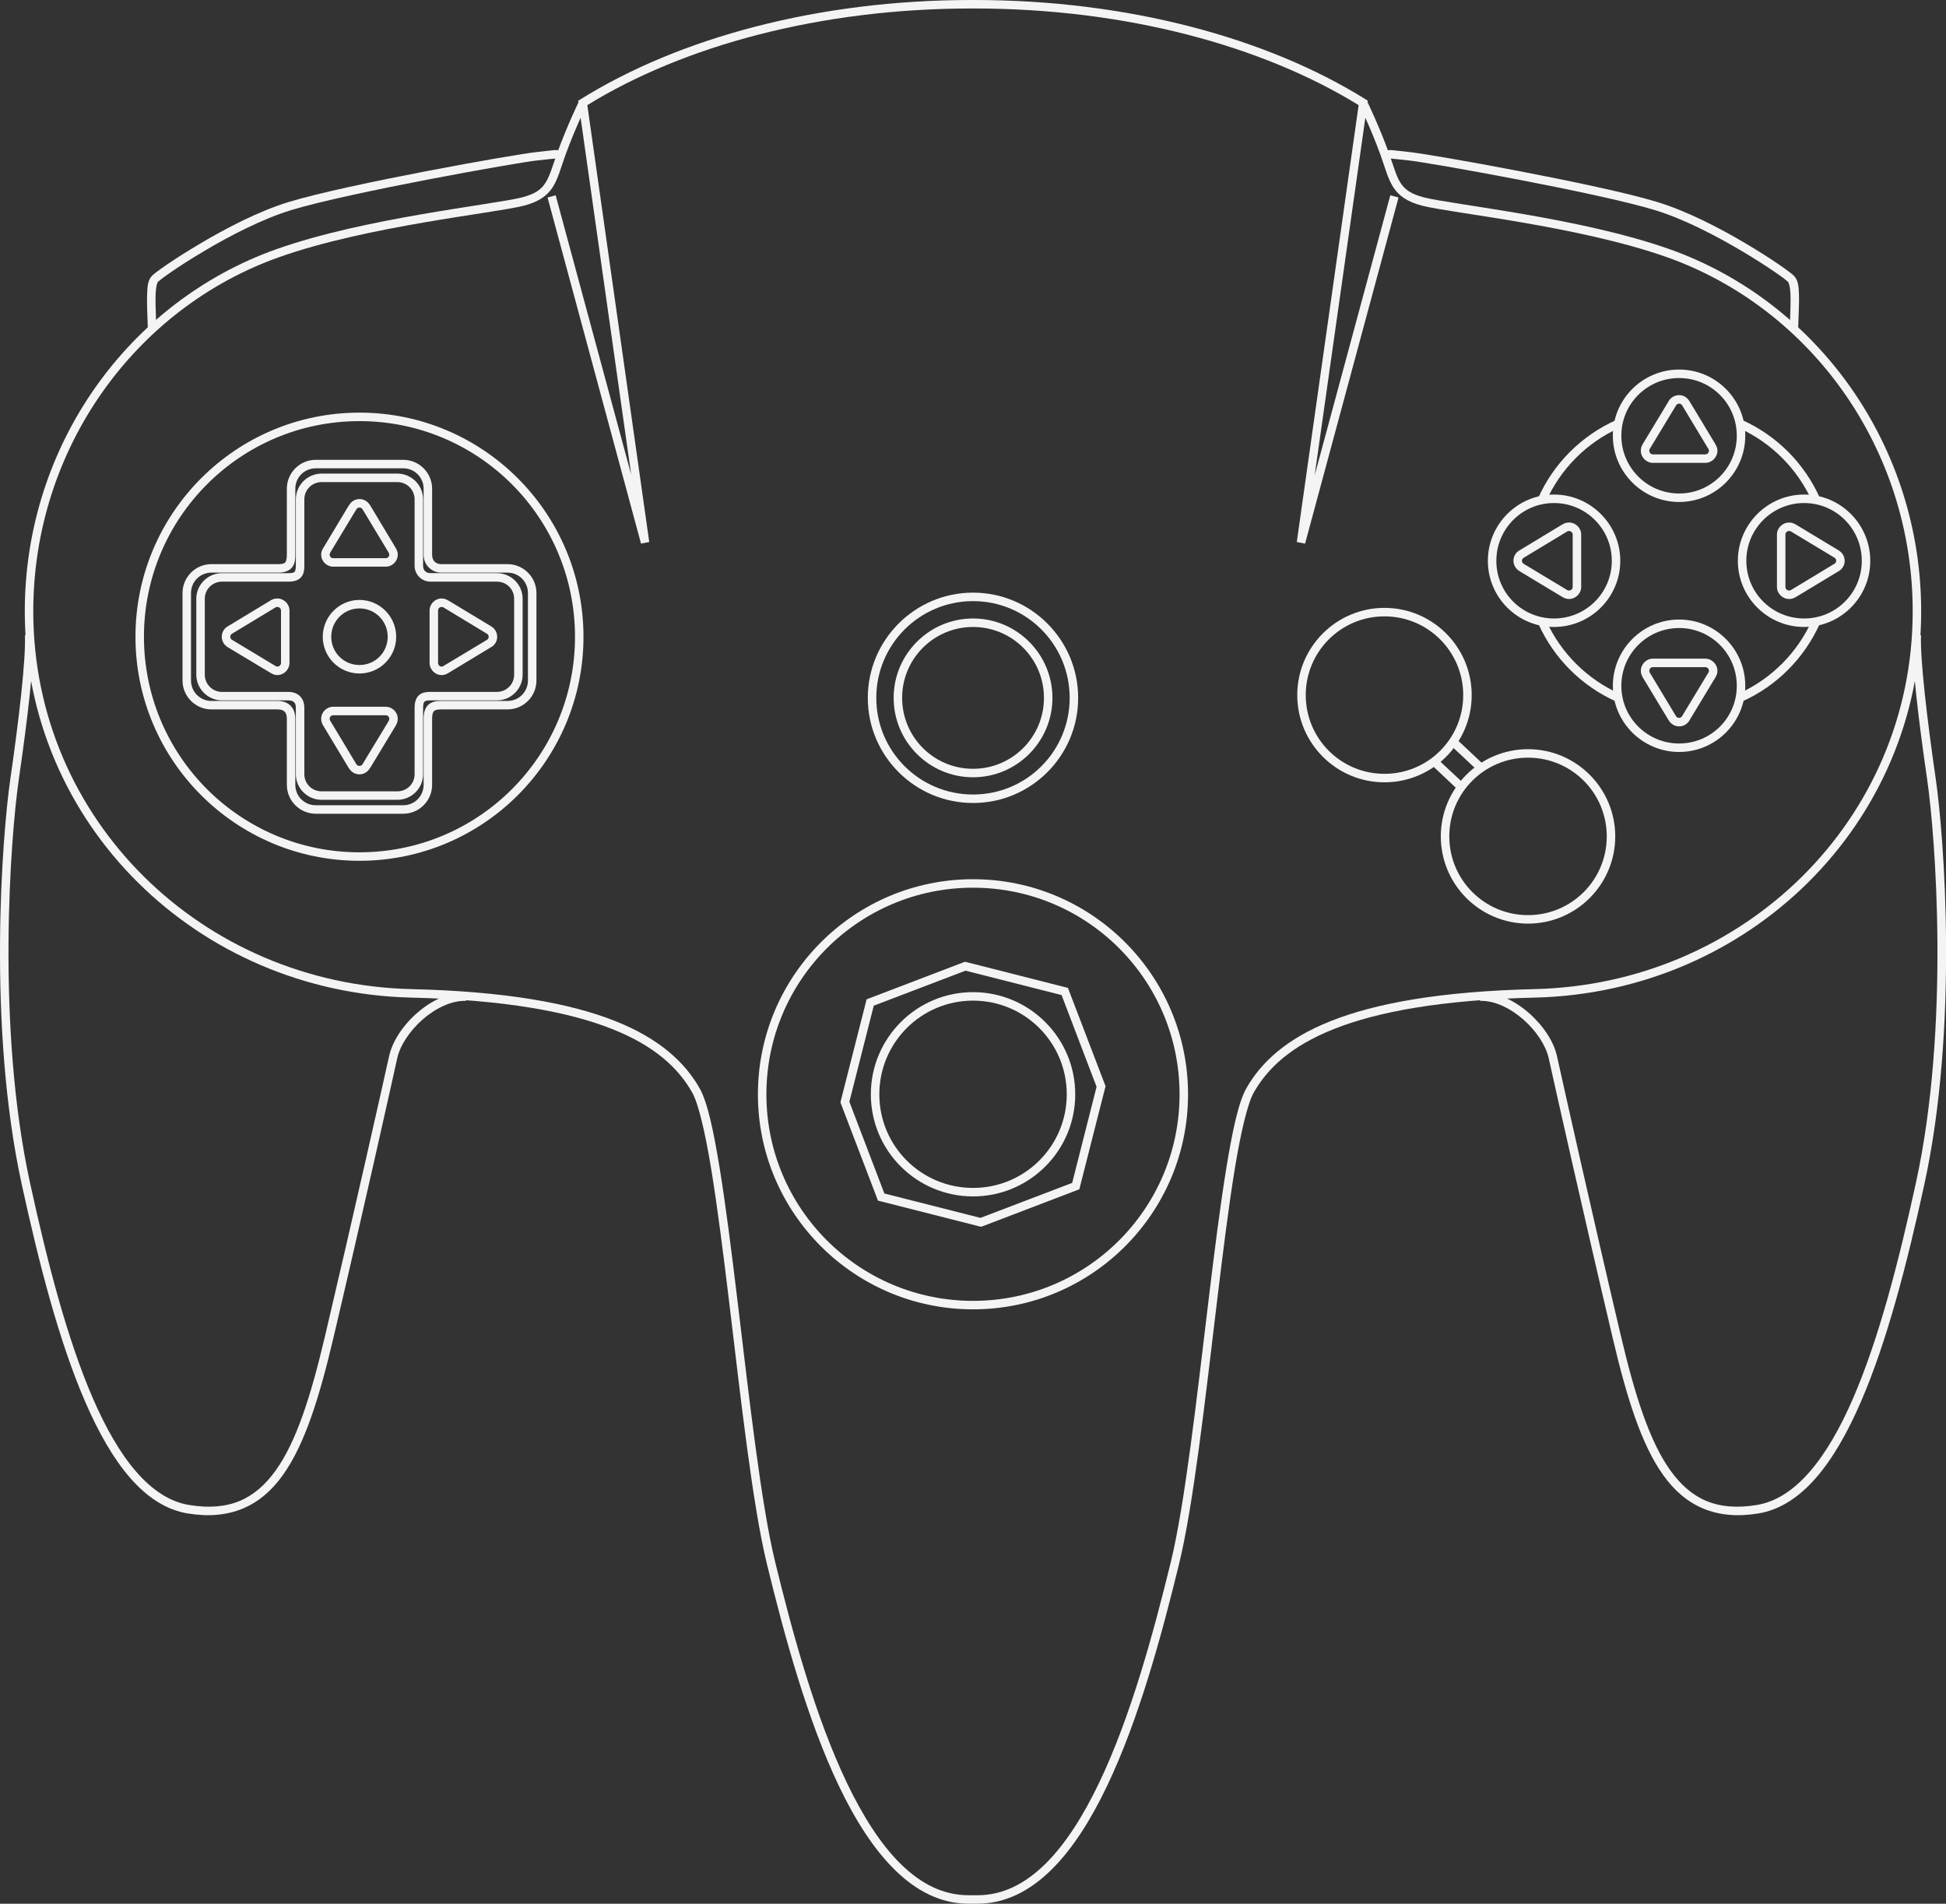 <?xml version="1.0" encoding="UTF-8" standalone="no"?>
<!-- Created with Inkscape (http://www.inkscape.org/) -->

<svg
   xmlns:dc="http://purl.org/dc/elements/1.1/"
   xmlns:cc="http://creativecommons.org/ns#"
   xmlns:rdf="http://www.w3.org/1999/02/22-rdf-syntax-ns#"
   xmlns:svg="http://www.w3.org/2000/svg"
   xmlns="http://www.w3.org/2000/svg"
   version="1.2"
   width="458.792"
   height="448.818"
   viewBox="0 0 458.792 448.818"
   id="Layer_3"
   xml:space="preserve"><rect x="0" y="0" width="458.792" height="448.818" fill="#333333" stroke="none"/><defs
   id="defs79" />
<path
   d="m 7.875,149.688 -2,0.062 c 0.253,5.546 -1.426,20.058 -3.406,33.656 -2.003,13.762 -5.456,58.577 2.656,95.812 4.037,18.532 8.77,36.985 14.969,51.281 6.198,14.296 13.897,24.632 24.188,26.312 9.995,1.632 17.175,-1.737 22.375,-9 5.2,-7.263 8.624,-18.294 11.938,-32.344 6.611,-28.034 13.606,-59.38 15.062,-66 0.659,-2.996 2.977,-6.498 6.031,-9.156 3.054,-2.658 6.824,-4.463 10.156,-4.344 L 109.906,234 c -4.072,-0.145 -8.207,1.887 -11.531,4.781 -3.324,2.894 -5.861,6.667 -6.656,10.281 -1.452,6.598 -8.487,37.92 -15.094,65.938 -3.296,13.974 -6.714,24.809 -11.594,31.625 -4.88,6.816 -11,9.729 -20.438,8.188 -9.141,-1.493 -16.592,-11.065 -22.688,-25.125 C 15.81,315.628 11.089,297.265 7.062,278.781 -0.953,241.989 2.477,197.188 4.438,183.719 6.423,170.085 8.152,155.776 7.875,149.688 z"
   id="path3"
   style="font-size:medium;font-style:normal;font-variant:normal;font-weight:normal;font-stretch:normal;text-indent:0;text-align:start;text-decoration:none;line-height:normal;letter-spacing:normal;word-spacing:normal;text-transform:none;direction:ltr;block-progression:tb;writing-mode:lr-tb;text-anchor:start;baseline-shift:baseline;color:#000000;fill:#f4f4f4;fill-opacity:1;stroke:none;stroke-width:2;marker:none;visibility:visible;display:inline;overflow:visible;enable-background:accumulate;font-family:Sans;-inkscape-font-specification:Sans" />
<path
   d="m 131,35.375 c -0.771,0.02 -1.871,0.206 -4.438,0.469 -2.768,0.284 -13.761,2.151 -25.969,4.5 -12.208,2.349 -25.487,5.134 -32.531,7.281 -7.079,2.157 -14.8,6.201 -20.938,9.844 -3.069,1.821 -5.748,3.526 -7.719,4.875 -0.985,0.675 -1.799,1.263 -2.406,1.719 -0.607,0.456 -0.95,0.725 -1.25,1.062 -0.848,0.954 -0.994,2.253 -1.062,4.156 -0.069,1.904 0.024,4.469 0.156,7.906 l 2,-0.094 C 36.711,73.657 36.624,71.14 36.688,69.375 c 0.064,-1.765 0.353,-2.701 0.562,-2.938 -0.035,0.04 0.394,-0.35 0.969,-0.781 0.575,-0.431 1.346,-0.995 2.312,-1.656 1.933,-1.323 4.565,-3.015 7.594,-4.812 6.058,-3.595 13.73,-7.584 20.531,-9.656 6.836,-2.083 20.131,-4.875 32.312,-7.219 12.182,-2.344 23.393,-4.255 25.781,-4.5 2.59,-0.265 3.796,-0.425 4.281,-0.438 0.242,-0.006 0.254,0.002 0.25,0 -0.004,-0.002 0.088,0.068 0.344,0.25 L 132.781,36 c -0.208,-0.148 -0.361,-0.291 -0.688,-0.438 C 131.767,35.416 131.385,35.365 131,35.375 z"
   id="path5"
   style="font-size:medium;font-style:normal;font-variant:normal;font-weight:normal;font-stretch:normal;text-indent:0;text-align:start;text-decoration:none;line-height:normal;letter-spacing:normal;word-spacing:normal;text-transform:none;direction:ltr;block-progression:tb;writing-mode:lr-tb;text-anchor:start;baseline-shift:baseline;color:#000000;fill:#f4f4f4;fill-opacity:1;stroke:none;stroke-width:2;marker:none;visibility:visible;display:inline;overflow:visible;enable-background:accumulate;font-family:Sans;-inkscape-font-specification:Sans" />
<path
   d="m 229.094,0 c -36.323,0 -69.062,8.968 -92.219,23.406 l -0.562,0.344 0.094,0.625 12.406,87.531 -17.812,-65.875 -1.906,0.531 22,81.469 0,0.031 0.031,0.094 1.938,-0.375 0,-0.125 -0.031,-0.125 -14.562,-102.75 C 161.195,10.78 193.37,2 229.094,2 l 0.594,0 c 35.712,0 67.9,8.788 90.625,22.781 l -14.562,102.875 -0.031,0.125 1.969,0.375 22.031,-81.594 -1.938,-0.531 -17.844,66.062 12.438,-87.719 0.094,-0.625 -0.531,-0.344 C 298.78,8.968 266.01,0 229.688,0 l -0.594,0 z"
   id="path7"
   style="font-size:medium;font-style:normal;font-variant:normal;font-weight:normal;font-stretch:normal;text-indent:0;text-align:start;text-decoration:none;line-height:normal;letter-spacing:normal;word-spacing:normal;text-transform:none;direction:ltr;block-progression:tb;writing-mode:lr-tb;text-anchor:start;baseline-shift:baseline;color:#000000;fill:#f4f4f4;fill-opacity:1;stroke:none;stroke-width:2;marker:none;visibility:visible;display:inline;overflow:visible;enable-background:accumulate;font-family:Sans;-inkscape-font-specification:Sans" />
<path
   d="m 136.344,24.219 c 0,0 -2.668,5.476 -4.938,11.75 -1.141,3.154 -1.753,5.479 -2.781,7.094 -1.028,1.615 -2.432,2.679 -5.656,3.5 -3.163,0.806 -12.493,2.034 -23.5,3.938 -11.007,1.903 -23.788,4.517 -34.312,8.25 -34.848,12.36 -59.312,46.265 -59.312,85.375 0,50.284 40.791,89.865 91.031,91.062 22.136,0.527 37.192,3.34 47.438,7.406 10.246,4.066 15.681,9.348 18.875,14.969 1.456,2.563 3.058,9.308 4.5,18.125 1.442,8.817 2.837,19.798 4.219,31.281 2.763,22.966 5.518,47.9 8.906,61.781 4.103,16.808 9.484,36.677 17.031,52.438 3.773,7.88 8.105,14.719 13.125,19.656 5.02,4.937 10.792,7.969 17.344,7.969 l 2.156,0 c 6.551,0 12.355,-3.031 17.375,-7.969 5.02,-4.937 9.32,-11.776 13.094,-19.656 7.547,-15.76 12.928,-35.629 17.031,-52.438 3.388,-13.881 6.174,-38.815 8.938,-61.781 1.382,-11.483 2.746,-22.464 4.188,-31.281 1.442,-8.817 3.044,-15.562 4.5,-18.125 3.194,-5.621 8.66,-10.903 18.906,-14.969 10.246,-4.066 25.27,-6.879 47.406,-7.406 50.24,-1.197 91.031,-40.779 91.031,-91.062 0,-39.11 -24.465,-73.015 -59.312,-85.375 -10.525,-3.733 -23.306,-6.347 -34.312,-8.25 -11.007,-1.903 -20.339,-3.131 -23.5,-3.938 -3.224,-0.822 -4.628,-1.885 -5.656,-3.5 -1.028,-1.615 -1.609,-3.94 -2.75,-7.094 -2.27,-6.274 -4.938,-11.75 -4.938,-11.75 l -1.812,0.875 c 0,0 2.618,5.379 4.844,11.531 1.106,3.059 1.683,5.48 2.969,7.5 1.286,2.02 3.325,3.479 6.844,4.375 3.58,0.913 12.696,2.074 23.656,3.969 10.96,1.895 23.679,4.496 34,8.156 34.039,12.074 57.969,45.224 57.969,83.5 0,49.202 -39.876,87.89 -89.094,89.062 -22.283,0.531 -37.519,3.335 -48.094,7.531 -10.575,4.196 -16.491,9.833 -19.906,15.844 -1.849,3.254 -3.267,9.904 -4.719,18.781 -1.452,8.877 -2.836,19.885 -4.219,31.375 -2.765,22.979 -5.559,47.945 -8.875,61.531 -4.093,16.769 -9.482,36.559 -16.906,52.062 -3.712,7.752 -7.921,14.437 -12.688,19.125 -4.766,4.688 -10.028,7.375 -15.969,7.375 l -2.156,0 c -5.941,0 -11.202,-2.687 -15.969,-7.375 -4.766,-4.688 -8.976,-11.373 -12.688,-19.125 -7.424,-15.503 -12.813,-35.294 -16.906,-52.062 -3.316,-13.586 -6.11,-38.552 -8.875,-61.531 -1.383,-11.49 -2.767,-22.498 -4.219,-31.375 -1.452,-8.877 -2.87,-15.527 -4.719,-18.781 -3.416,-6.011 -9.331,-11.647 -19.906,-15.844 -10.575,-4.196 -25.811,-7.001 -48.094,-7.531 C 47.72,232.015 7.844,193.327 7.844,144.125 c 0,-38.276 23.929,-71.426 57.969,-83.5 10.32,-3.661 23.04,-6.261 34,-8.156 10.96,-1.895 20.076,-3.057 23.656,-3.969 3.518,-0.897 5.558,-2.355 6.844,-4.375 1.285,-2.02 1.862,-4.441 2.969,-7.5 2.225,-6.152 4.844,-11.531 4.844,-11.531 l -1.781,-0.875 z"
   id="path9"
   style="font-size:medium;font-style:normal;font-variant:normal;font-weight:normal;font-stretch:normal;text-indent:0;text-align:start;text-decoration:none;line-height:normal;letter-spacing:normal;word-spacing:normal;text-transform:none;direction:ltr;block-progression:tb;writing-mode:lr-tb;text-anchor:start;baseline-shift:baseline;color:#000000;fill:#f4f4f4;fill-opacity:1;stroke:none;stroke-width:2;marker:none;visibility:visible;display:inline;overflow:visible;enable-background:accumulate;font-family:Sans;-inkscape-font-specification:Sans" />
<path
   d="m 450.906,149.688 c -0.276,6.088 1.452,20.397 3.438,34.031 1.961,13.47 5.39,58.27 -2.625,95.062 -4.026,18.484 -8.748,36.847 -14.844,50.906 -6.096,14.06 -13.546,23.632 -22.688,25.125 -9.438,1.541 -15.526,-1.372 -20.406,-8.188 -4.88,-6.816 -8.328,-17.651 -11.625,-31.625 -6.607,-28.018 -13.61,-59.339 -15.062,-65.938 -0.794,-3.615 -3.363,-7.387 -6.688,-10.281 -3.324,-2.894 -7.46,-4.926 -11.531,-4.781 l 0.094,1.969 c 3.332,-0.119 7.071,1.685 10.125,4.344 3.054,2.658 5.373,6.16 6.031,9.156 1.457,6.619 8.483,37.966 15.094,66 3.314,14.05 6.737,25.081 11.938,32.344 5.2,7.263 12.38,10.632 22.375,9 10.291,-1.68 17.989,-12.016 24.188,-26.312 6.199,-14.296 10.932,-32.749 14.969,-51.281 8.111,-37.236 4.66,-82.05 2.656,-95.812 -1.98,-13.598 -3.689,-28.11 -3.438,-33.656 l -2,-0.062 z"
   id="path11"
   style="font-size:medium;font-style:normal;font-variant:normal;font-weight:normal;font-stretch:normal;text-indent:0;text-align:start;text-decoration:none;line-height:normal;letter-spacing:normal;word-spacing:normal;text-transform:none;direction:ltr;block-progression:tb;writing-mode:lr-tb;text-anchor:start;baseline-shift:baseline;color:#000000;fill:#f4f4f4;fill-opacity:1;stroke:none;stroke-width:2;marker:none;visibility:visible;display:inline;overflow:visible;enable-background:accumulate;font-family:Sans;-inkscape-font-specification:Sans" />
<path
   d="m 327.812,35.375 c -0.385,-0.01 -0.767,0.041 -1.094,0.188 C 326.392,35.709 326.207,35.852 326,36 l 1.156,1.625 c 0.255,-0.182 0.38,-0.252 0.375,-0.25 -0.005,0.002 -0.024,-0.006 0.219,0 0.485,0.013 1.691,0.172 4.281,0.438 2.388,0.245 13.599,2.156 25.781,4.5 12.182,2.344 25.507,5.136 32.344,7.219 6.801,2.073 14.442,6.061 20.5,9.656 3.029,1.798 5.661,3.489 7.594,4.812 0.966,0.662 1.769,1.225 2.344,1.656 0.574,0.431 0.974,0.822 0.938,0.781 0.21,0.236 0.53,1.173 0.594,2.938 0.064,1.765 -0.024,4.281 -0.156,7.719 l 1.969,0.094 c 0.132,-3.437 0.256,-6.003 0.188,-7.906 -0.069,-1.904 -0.245,-3.202 -1.094,-4.156 -0.3,-0.338 -0.643,-0.606 -1.25,-1.062 -0.607,-0.456 -1.421,-1.044 -2.406,-1.719 -1.971,-1.349 -4.619,-3.054 -7.688,-4.875 -6.137,-3.642 -13.89,-7.686 -20.969,-9.844 -7.045,-2.147 -20.323,-4.932 -32.531,-7.281 -12.208,-2.349 -23.17,-4.216 -25.938,-4.5 -2.566,-0.263 -3.667,-0.448 -4.438,-0.469 z"
   id="path13"
   style="font-size:medium;font-style:normal;font-variant:normal;font-weight:normal;font-stretch:normal;text-indent:0;text-align:start;text-decoration:none;line-height:normal;letter-spacing:normal;word-spacing:normal;text-transform:none;direction:ltr;block-progression:tb;writing-mode:lr-tb;text-anchor:start;baseline-shift:baseline;color:#000000;fill:#f4f4f4;fill-opacity:1;stroke:none;stroke-width:2;marker:none;visibility:visible;display:inline;overflow:visible;enable-background:accumulate;font-family:Sans;-inkscape-font-specification:Sans" />
<path
   d="m 84.75,97.281 c -29.16,0 -52.812,23.684 -52.812,52.844 0,29.16 23.653,52.812 52.812,52.812 29.16,0 52.812,-23.653 52.812,-52.812 0,-29.16 -23.653,-52.844 -52.812,-52.844 z m 0,2 c 28.079,0 50.812,22.765 50.812,50.844 0,28.079 -22.734,50.812 -50.812,50.812 -28.079,0 -50.812,-22.734 -50.812,-50.812 0,-28.079 22.734,-50.844 50.812,-50.844 z"
   id="circle15"
   style="font-size:medium;font-style:normal;font-variant:normal;font-weight:normal;font-stretch:normal;text-indent:0;text-align:start;text-decoration:none;line-height:normal;letter-spacing:normal;word-spacing:normal;text-transform:none;direction:ltr;block-progression:tb;writing-mode:lr-tb;text-anchor:start;baseline-shift:baseline;color:#000000;fill:#f4f4f4;fill-opacity:1;stroke:none;stroke-width:2;marker:none;visibility:visible;display:inline;overflow:visible;enable-background:accumulate;font-family:Sans;-inkscape-font-specification:Sans" />
<path
   d="m 229.406,139.719 c -13.682,0 -24.812,11.13 -24.812,24.812 0,13.682 11.13,24.781 24.812,24.781 13.682,0 24.781,-11.099 24.781,-24.781 0,-13.682 -11.099,-24.812 -24.781,-24.812 z m 0,2 c 12.601,0 22.781,10.211 22.781,22.812 0,12.601 -10.18,22.781 -22.781,22.781 -12.601,0 -22.812,-10.18 -22.812,-22.781 0,-12.601 10.211,-22.812 22.812,-22.812 z"
   id="circle17"
   style="font-size:medium;font-style:normal;font-variant:normal;font-weight:normal;font-stretch:normal;text-indent:0;text-align:start;text-decoration:none;line-height:normal;letter-spacing:normal;word-spacing:normal;text-transform:none;direction:ltr;block-progression:tb;writing-mode:lr-tb;text-anchor:start;baseline-shift:baseline;color:#000000;fill:#f4f4f4;fill-opacity:1;stroke:none;stroke-width:2;marker:none;visibility:visible;display:inline;overflow:visible;enable-background:accumulate;font-family:Sans;-inkscape-font-specification:Sans" />
<path
   d="m 229.406,207.281 c -27.992,0 -50.719,22.727 -50.719,50.719 0,27.992 22.727,50.688 50.719,50.688 27.992,0 50.688,-22.696 50.688,-50.688 0,-27.992 -22.696,-50.719 -50.688,-50.719 z m 0,2 c 26.911,0 48.688,21.808 48.688,48.719 0,26.911 -21.777,48.688 -48.688,48.688 -26.911,0 -48.719,-21.777 -48.719,-48.688 0,-26.911 21.808,-48.719 48.719,-48.719 z"
   id="circle19"
   style="font-size:medium;font-style:normal;font-variant:normal;font-weight:normal;font-stretch:normal;text-indent:0;text-align:start;text-decoration:none;line-height:normal;letter-spacing:normal;word-spacing:normal;text-transform:none;direction:ltr;block-progression:tb;writing-mode:lr-tb;text-anchor:start;baseline-shift:baseline;color:#000000;fill:#f4f4f4;fill-opacity:1;stroke:none;stroke-width:2;marker:none;visibility:visible;display:inline;overflow:visible;enable-background:accumulate;font-family:Sans;-inkscape-font-specification:Sans" />
<path
   d="m 229.406,145.812 c -10.324,0 -18.719,8.395 -18.719,18.719 0,10.324 8.395,18.719 18.719,18.719 10.324,0 18.719,-8.395 18.719,-18.719 0,-10.324 -8.395,-18.719 -18.719,-18.719 z m 0,2 c 9.243,0 16.719,7.476 16.719,16.719 0,9.243 -7.476,16.719 -16.719,16.719 -9.243,0 -16.719,-7.476 -16.719,-16.719 0,-9.243 7.476,-16.719 16.719,-16.719 z"
   id="circle21"
   style="font-size:medium;font-style:normal;font-variant:normal;font-weight:normal;font-stretch:normal;text-indent:0;text-align:start;text-decoration:none;line-height:normal;letter-spacing:normal;word-spacing:normal;text-transform:none;direction:ltr;block-progression:tb;writing-mode:lr-tb;text-anchor:start;baseline-shift:baseline;color:#000000;fill:#f4f4f4;fill-opacity:1;stroke:none;stroke-width:2;marker:none;visibility:visible;display:inline;overflow:visible;enable-background:accumulate;font-family:Sans;-inkscape-font-specification:Sans" />
<path
   d="m 326.406,143.312 c -11.346,0 -20.562,9.217 -20.562,20.562 0,11.346 9.217,20.562 20.562,20.562 11.346,0 20.562,-9.217 20.562,-20.562 0,-11.346 -9.217,-20.562 -20.562,-20.562 z m 0,2 c 10.265,0 18.562,8.297 18.562,18.562 0,10.265 -8.297,18.562 -18.562,18.562 -10.265,0 -18.562,-8.297 -18.562,-18.562 0,-10.265 8.297,-18.562 18.562,-18.562 z"
   id="circle23"
   style="font-size:medium;font-style:normal;font-variant:normal;font-weight:normal;font-stretch:normal;text-indent:0;text-align:start;text-decoration:none;line-height:normal;letter-spacing:normal;word-spacing:normal;text-transform:none;direction:ltr;block-progression:tb;writing-mode:lr-tb;text-anchor:start;baseline-shift:baseline;color:#000000;fill:#f4f4f4;fill-opacity:1;stroke:none;stroke-width:2;marker:none;visibility:visible;display:inline;overflow:visible;enable-background:accumulate;font-family:Sans;-inkscape-font-specification:Sans" />
<path
   d="m 360.25,176.625 c -11.346,0 -20.562,9.217 -20.562,20.562 0,11.346 9.217,20.562 20.562,20.562 11.346,0 20.562,-9.217 20.562,-20.562 0,-11.346 -9.217,-20.562 -20.562,-20.562 z m 0,2 c 10.265,0 18.562,8.297 18.562,18.562 0,10.265 -8.297,18.562 -18.562,18.562 -10.265,0 -18.562,-8.297 -18.562,-18.562 0,-10.265 8.297,-18.562 18.562,-18.562 z"
   id="circle25"
   style="font-size:medium;font-style:normal;font-variant:normal;font-weight:normal;font-stretch:normal;text-indent:0;text-align:start;text-decoration:none;line-height:normal;letter-spacing:normal;word-spacing:normal;text-transform:none;direction:ltr;block-progression:tb;writing-mode:lr-tb;text-anchor:start;baseline-shift:baseline;color:#000000;fill:#f4f4f4;fill-opacity:1;stroke:none;stroke-width:2;marker:none;visibility:visible;display:inline;overflow:visible;enable-background:accumulate;font-family:Sans;-inkscape-font-specification:Sans" />
<path
   d="m 74.438,108.406 c -3.753,0 -6.812,3.06 -6.812,6.812 l 0,15.5 c 0,0.92 -0.122,1.517 -0.312,1.781 -0.191,0.264 -0.513,0.5 -1.656,0.5 l -15.812,0 c -3.753,0 -6.812,3.06 -6.812,6.812 l 0,20.625 c 0,3.752 3.059,6.812 6.812,6.812 l 15.594,0 c 0.761,4e-4 1.292,0.181 1.625,0.5 0.333,0.319 0.562,0.819 0.562,1.688 l 0,15.594 c 0,3.752 3.059,6.812 6.812,6.812 l 20.625,0 c 3.752,0 6.812,-3.06 6.812,-6.812 l 0,-15.625 c 0,-1.176 0.248,-1.601 0.5,-1.812 0.252,-0.211 0.768,-0.344 1.594,-0.344 l 15.688,0 c 3.752,0 6.812,-3.06 6.812,-6.812 l 0,-20.625 c 0,-3.752 -3.06,-6.812 -6.812,-6.812 L 104,133 c -1.202,0 -2.125,-0.769 -2.125,-2.188 l 0,-15.594 c 0,-3.752 -3.06,-6.812 -6.812,-6.812 l -20.625,0 z m 0,2 20.625,0 c 2.672,0 4.812,2.141 4.812,4.812 l 0,15.594 c 0,2.415 1.935,4.188 4.125,4.188 l 15.656,0 c 2.672,0 4.812,2.141 4.812,4.812 l 0,20.625 c 0,2.672 -2.141,4.812 -4.812,4.812 l -15.688,0 c -1.003,0 -2.042,0.115 -2.875,0.812 -0.833,0.698 -1.219,1.854 -1.219,3.344 l 0,15.625 c 0,2.672 -2.141,4.812 -4.812,4.812 l -20.625,0 c -2.673,0 -4.812,-2.141 -4.812,-4.812 l 0,-15.594 c 0,-1.268 -0.408,-2.38 -1.188,-3.125 -0.78,-0.745 -1.866,-1.062 -3,-1.062 l -15.594,0 c -2.673,0 -4.812,-2.141 -4.812,-4.812 l 0,-20.625 c 0,-2.672 2.14,-4.812 4.812,-4.812 l 15.812,0 c 1.479,0 2.64,-0.457 3.281,-1.344 0.641,-0.887 0.688,-1.897 0.688,-2.938 l 0,-15.5 c 0,-2.672 2.14,-4.812 4.812,-4.812 z"
   id="path27"
   style="font-size:medium;font-style:normal;font-variant:normal;font-weight:normal;font-stretch:normal;text-indent:0;text-align:start;text-decoration:none;line-height:normal;letter-spacing:normal;word-spacing:normal;text-transform:none;direction:ltr;block-progression:tb;writing-mode:lr-tb;text-anchor:start;baseline-shift:baseline;color:#000000;fill:#f4f4f4;fill-opacity:1;stroke:none;stroke-width:2;marker:none;visibility:visible;display:inline;overflow:visible;enable-background:accumulate;font-family:Sans;-inkscape-font-specification:Sans" />
<path
   d="m 75.812,111.656 c -3.329,0 -6.062,2.734 -6.062,6.062 l 0,15.562 c 0,0.791 -0.114,1.28 -0.25,1.469 -0.136,0.188 -0.374,0.375 -1.344,0.375 l -15.812,0 c -3.328,0 -6.062,2.703 -6.062,6.031 l 0,17.906 c 0,3.328 2.734,6.062 6.062,6.062 l 15.656,0 c 0.636,0 1.053,0.158 1.312,0.406 0.259,0.248 0.438,0.616 0.438,1.344 l 0,15.656 c 0,3.329 2.733,6.031 6.062,6.031 l 17.875,0 c 3.328,0 6.062,-2.702 6.062,-6.031 l 0,-15.688 c 0,-1 0.194,-1.318 0.375,-1.469 0.181,-0.151 0.607,-0.25 1.312,-0.25 l 15.719,0 c 3.329,0 6.062,-2.734 6.062,-6.062 l 0,-17.906 c 0,-3.328 -2.733,-6.031 -6.062,-6.031 l -15.688,0 c -0.978,0 -1.719,-0.584 -1.719,-1.75 l 0,-15.656 c 0,-3.329 -2.734,-6.062 -6.062,-6.062 l -17.875,0 z m 0,2 17.875,0 c 2.248,0 4.062,1.814 4.062,4.062 l 0,15.656 c 0,2.162 1.753,3.75 3.719,3.75 l 15.688,0 c 2.249,0 4.062,1.784 4.062,4.031 l 0,17.906 c 0,2.248 -1.814,4.062 -4.062,4.062 l -15.719,0 c -0.882,0 -1.832,0.081 -2.594,0.719 -0.761,0.638 -1.094,1.686 -1.094,3 l 0,15.688 c 0,2.249 -1.815,4.031 -4.062,4.031 l -17.875,0 c -2.249,0 -4.062,-1.782 -4.062,-4.031 l 0,-15.656 c 0,-1.126 -0.356,-2.106 -1.062,-2.781 C 69.981,163.419 69.009,163.125 68,163.125 l -15.656,0 c -2.248,0 -4.062,-1.815 -4.062,-4.062 l 0,-17.906 c 0,-2.248 1.815,-4.031 4.062,-4.031 l 15.812,0 c 1.306,0 2.383,-0.408 2.969,-1.219 0.586,-0.811 0.625,-1.715 0.625,-2.625 l 0,-15.562 c 0,-2.248 1.814,-4.062 4.062,-4.062 z"
   id="path29"
   style="font-size:medium;font-style:normal;font-variant:normal;font-weight:normal;font-stretch:normal;text-indent:0;text-align:start;text-decoration:none;line-height:normal;letter-spacing:normal;word-spacing:normal;text-transform:none;direction:ltr;block-progression:tb;writing-mode:lr-tb;text-anchor:start;baseline-shift:baseline;color:#000000;fill:#f4f4f4;fill-opacity:1;stroke:none;stroke-width:2;marker:none;visibility:visible;display:inline;overflow:visible;enable-background:accumulate;font-family:Sans;-inkscape-font-specification:Sans" />
<path
   d="m 104.125,141.094 c -1.563,0 -2.844,1.282 -2.844,2.844 l 0,12.344 c 0,1.562 1.281,2.875 2.844,2.875 0.561,0 1.086,-0.182 1.531,-0.469 0.011,-0.007 0.021,-0.024 0.031,-0.031 l 0.031,0 10.125,-6.125 0.031,0 c 0.81,-0.503 1.344,-1.392 1.344,-2.406 0,-1.075 -0.609,-2.017 -1.5,-2.5 l -0.031,-0.031 -10,-6.031 c -0.008,-0.006 -0.023,0.005 -0.031,0 -0.447,-0.293 -0.96,-0.469 -1.531,-0.469 z m 0,2 c 0.18,0 0.333,0.034 0.469,0.125 l 0,0.031 0.031,0 10.062,6.094 0.031,0 0.031,0.031 c 0.271,0.141 0.469,0.415 0.469,0.75 0,0.312 -0.166,0.57 -0.406,0.719 l -10.188,6.125 0,0.031 -0.031,0 c -0.133,0.09 -0.286,0.156 -0.469,0.156 -0.481,0 -0.844,-0.393 -0.844,-0.875 l 0,-12.344 c 0,-0.482 0.363,-0.844 0.844,-0.844 z"
   id="path31"
   style="font-size:medium;font-style:normal;font-variant:normal;font-weight:normal;font-stretch:normal;text-indent:0;text-align:start;text-decoration:none;line-height:normal;letter-spacing:normal;word-spacing:normal;text-transform:none;direction:ltr;block-progression:tb;writing-mode:lr-tb;text-anchor:start;baseline-shift:baseline;color:#000000;fill:#f4f4f4;fill-opacity:1;stroke:none;stroke-width:2;marker:none;visibility:visible;display:inline;overflow:visible;enable-background:accumulate;font-family:Sans;-inkscape-font-specification:Sans" />
<path
   d="m 84.75,141.438 c -4.775,0 -8.656,3.913 -8.656,8.688 0,4.775 3.881,8.656 8.656,8.656 4.775,0 8.656,-3.881 8.656,-8.656 0,-4.775 -3.881,-8.688 -8.656,-8.688 z m 0,2 c 3.694,0 6.656,2.994 6.656,6.688 0,3.694 -2.962,6.656 -6.656,6.656 -3.694,0 -6.656,-2.962 -6.656,-6.656 0,-3.694 2.962,-6.688 6.656,-6.688 z"
   id="circle33"
   style="font-size:medium;font-style:normal;font-variant:normal;font-weight:normal;font-stretch:normal;text-indent:0;text-align:start;text-decoration:none;line-height:normal;letter-spacing:normal;word-spacing:normal;text-transform:none;direction:ltr;block-progression:tb;writing-mode:lr-tb;text-anchor:start;baseline-shift:baseline;color:#000000;fill:#f4f4f4;fill-opacity:1;stroke:none;stroke-width:2;marker:none;visibility:visible;display:inline;overflow:visible;enable-background:accumulate;font-family:Sans;-inkscape-font-specification:Sans" />
<path
   d="m 84.75,117.656 c -1.06,0 -1.979,0.6 -2.469,1.469 -0.015,0.026 -0.049,0.036 -0.062,0.062 l -6,10 -0.031,-0.031 c -0.011,0.016 0.011,0.046 0,0.062 -0.281,0.442 -0.469,0.97 -0.469,1.531 0,1.562 1.281,2.844 2.844,2.844 l 12.375,0 c 1.563,0 2.844,-1.281 2.844,-2.844 0,-0.576 -0.201,-1.112 -0.5,-1.562 l 0,-0.031 L 87.188,119 l -0.031,0 c -0.503,-0.806 -1.391,-1.344 -2.406,-1.344 z m 0,2 c 0.313,0 0.568,0.164 0.719,0.406 l 6.125,10.156 0.031,0.031 0,0.031 c 0.091,0.135 0.156,0.289 0.156,0.469 0,0.481 -0.361,0.844 -0.844,0.844 l -12.375,0 c -0.483,0 -0.844,-0.362 -0.844,-0.844 0,-0.18 0.065,-0.332 0.156,-0.469 l 0,-0.031 6.094,-10.094 0,-0.031 0.031,0 c 0.142,-0.272 0.413,-0.469 0.75,-0.469 z"
   id="path35"
   style="font-size:medium;font-style:normal;font-variant:normal;font-weight:normal;font-stretch:normal;text-indent:0;text-align:start;text-decoration:none;line-height:normal;letter-spacing:normal;word-spacing:normal;text-transform:none;direction:ltr;block-progression:tb;writing-mode:lr-tb;text-anchor:start;baseline-shift:baseline;color:#000000;fill:#f4f4f4;fill-opacity:1;stroke:none;stroke-width:2;marker:none;visibility:visible;display:inline;overflow:visible;enable-background:accumulate;font-family:Sans;-inkscape-font-specification:Sans" />
<path
   d="m 65.375,141.094 c -0.563,0 -1.088,0.152 -1.531,0.438 l -0.062,0.031 -10.125,6.125 -0.031,0 c -0.808,0.502 -1.344,1.422 -1.344,2.438 0,1.076 0.61,2.017 1.5,2.5 l 0.031,0.031 10,6 0.031,0.031 0,-0.031 c 0.449,0.294 0.961,0.5 1.531,0.5 1.563,0 2.875,-1.312 2.875,-2.875 l 0,-12.344 c 0,-1.564 -1.313,-2.844 -2.875,-2.844 z m 0,2 c 0.48,0 0.875,0.362 0.875,0.844 l 0,12.344 c 0,0.481 -0.394,0.875 -0.875,0.875 -0.182,0 -0.334,-0.066 -0.469,-0.156 l -0.031,-0.031 -10.062,-6.062 -0.031,-0.031 -0.031,0 c -0.272,-0.142 -0.469,-0.414 -0.469,-0.75 0,-0.313 0.166,-0.569 0.406,-0.719 L 64.875,143.25 l 0.031,-0.031 c 0.136,-0.092 0.288,-0.125 0.469,-0.125 z"
   id="path37"
   style="font-size:medium;font-style:normal;font-variant:normal;font-weight:normal;font-stretch:normal;text-indent:0;text-align:start;text-decoration:none;line-height:normal;letter-spacing:normal;word-spacing:normal;text-transform:none;direction:ltr;block-progression:tb;writing-mode:lr-tb;text-anchor:start;baseline-shift:baseline;color:#000000;fill:#f4f4f4;fill-opacity:1;stroke:none;stroke-width:2;marker:none;visibility:visible;display:inline;overflow:visible;enable-background:accumulate;font-family:Sans;-inkscape-font-specification:Sans" />
<path
   d="m 78.562,166.625 c -1.563,0 -2.844,1.282 -2.844,2.844 0,0.561 0.182,1.117 0.469,1.562 l 0.031,0.062 6.094,10.125 0.031,0 c 0.503,0.809 1.392,1.344 2.406,1.344 1.06,0 1.979,-0.6 2.469,-1.469 l 0.031,0 c 0.011,-0.02 0.021,-0.042 0.031,-0.062 l 6.031,-9.969 0,-0.031 c 0.293,-0.447 0.469,-0.991 0.469,-1.562 0,-1.563 -1.281,-2.844 -2.844,-2.844 l -12.375,0 z m 0,2 12.375,0 c 0.481,0 0.844,0.363 0.844,0.844 0,0.178 -0.065,0.364 -0.156,0.5 l 0,0.031 -6.094,10.062 0,0.031 L 85.5,180.125 c -0.142,0.272 -0.413,0.438 -0.75,0.438 -0.314,0 -0.569,-0.134 -0.719,-0.375 L 77.906,170 77.875,169.969 c -0.09,-0.133 -0.156,-0.319 -0.156,-0.5 0,-0.482 0.361,-0.844 0.844,-0.844 z"
   id="path39"
   style="font-size:medium;font-style:normal;font-variant:normal;font-weight:normal;font-stretch:normal;text-indent:0;text-align:start;text-decoration:none;line-height:normal;letter-spacing:normal;word-spacing:normal;text-transform:none;direction:ltr;block-progression:tb;writing-mode:lr-tb;text-anchor:start;baseline-shift:baseline;color:#000000;fill:#f4f4f4;fill-opacity:1;stroke:none;stroke-width:2;marker:none;visibility:visible;display:inline;overflow:visible;enable-background:accumulate;font-family:Sans;-inkscape-font-specification:Sans" />
<path
   d="m 227.5,226.75 -0.281,0.094 -22.406,8.562 -0.5,0.188 -0.125,0.5 -5.969,23.469 -0.062,0.312 0.094,0.312 8.562,22.406 0.188,0.469 0.5,0.125 23.5,5.969 0.281,0.062 0.312,-0.094 22.406,-8.562 0.469,-0.188 0.125,-0.5 5.969,-23.469 0.094,-0.312 -0.125,-0.312 -8.562,-22.375 -0.188,-0.5 -0.5,-0.125 L 227.812,226.812 227.5,226.75 z m 0.125,2.094 22.656,5.75 8.25,21.625 -5.75,22.656 -21.625,8.25 -22.656,-5.75 -8.25,-21.625 5.75,-22.656 21.625,-8.25 z"
   id="polygon41"
   style="font-size:medium;font-style:normal;font-variant:normal;font-weight:normal;font-stretch:normal;text-indent:0;text-align:start;text-decoration:none;line-height:normal;letter-spacing:normal;word-spacing:normal;text-transform:none;direction:ltr;block-progression:tb;writing-mode:lr-tb;text-anchor:start;baseline-shift:baseline;color:#000000;fill:#f4f4f4;fill-opacity:1;stroke:none;stroke-width:2;marker:none;visibility:visible;display:inline;overflow:visible;enable-background:accumulate;font-family:Sans;-inkscape-font-specification:Sans" />
<path
   d="m 229.406,233.906 c -13.293,0 -24.094,10.801 -24.094,24.094 0,13.293 10.801,24.062 24.094,24.062 13.293,0 24.094,-10.77 24.094,-24.062 0,-13.293 -10.801,-24.094 -24.094,-24.094 z m 0,2 c 12.212,0 22.094,9.882 22.094,22.094 0,12.212 -9.882,22.062 -22.094,22.062 -12.212,0 -22.094,-9.851 -22.094,-22.062 0,-12.212 9.882,-22.094 22.094,-22.094 z"
   id="circle43"
   style="font-size:medium;font-style:normal;font-variant:normal;font-weight:normal;font-stretch:normal;text-indent:0;text-align:start;text-decoration:none;line-height:normal;letter-spacing:normal;word-spacing:normal;text-transform:none;direction:ltr;block-progression:tb;writing-mode:lr-tb;text-anchor:start;baseline-shift:baseline;color:#000000;fill:#f4f4f4;fill-opacity:1;stroke:none;stroke-width:2;marker:none;visibility:visible;display:inline;overflow:visible;enable-background:accumulate;font-family:Sans;-inkscape-font-specification:Sans" />
<path
   d="m 338.844,178.875 -1.344,1.438 6.188,5.844 1.375,-1.469 -6.219,-5.812 z"
   id="line45"
   style="font-size:medium;font-style:normal;font-variant:normal;font-weight:normal;font-stretch:normal;text-indent:0;text-align:start;text-decoration:none;line-height:normal;letter-spacing:normal;word-spacing:normal;text-transform:none;direction:ltr;block-progression:tb;writing-mode:lr-tb;text-anchor:start;baseline-shift:baseline;color:#000000;fill:#f4f4f4;fill-opacity:1;stroke:none;stroke-width:2;marker:none;visibility:visible;display:inline;overflow:visible;enable-background:accumulate;font-family:Sans;-inkscape-font-specification:Sans" />
<path
   d="m 343.219,174.094 -1.375,1.469 6.219,5.812 1.375,-1.438 -6.219,-5.844 z"
   id="line47"
   style="font-size:medium;font-style:normal;font-variant:normal;font-weight:normal;font-stretch:normal;text-indent:0;text-align:start;text-decoration:none;line-height:normal;letter-spacing:normal;word-spacing:normal;text-transform:none;direction:ltr;block-progression:tb;writing-mode:lr-tb;text-anchor:start;baseline-shift:baseline;color:#000000;fill:#f4f4f4;fill-opacity:1;stroke:none;stroke-width:2;marker:none;visibility:visible;display:inline;overflow:visible;enable-background:accumulate;font-family:Sans;-inkscape-font-specification:Sans" />
<g
   id="g49">
	<path
   d="m 369.906,123.188 c -0.563,0 -1.089,0.153 -1.531,0.438 l -0.062,0.031 -10.125,6.125 -0.031,0 c -0.806,0.503 -1.344,1.391 -1.344,2.406 0,1.075 0.611,2.017 1.5,2.5 l 0.031,0.031 10,6.031 0.031,0.031 0,-0.031 c 0.446,0.291 0.96,0.469 1.531,0.469 1.563,0 2.875,-1.281 2.875,-2.844 l 0,-12.344 c 0,-1.563 -1.312,-2.844 -2.875,-2.844 z m 0,2 c 0.481,0 0.875,0.363 0.875,0.844 l 0,12.344 c 0,0.483 -0.392,0.844 -0.875,0.844 -0.178,0 -0.332,-0.034 -0.469,-0.125 l 0,-0.031 -0.031,0 -10.062,-6.062 -0.031,-0.031 -0.031,0 c -0.271,-0.142 -0.469,-0.444 -0.469,-0.781 0,-0.302 0.178,-0.535 0.406,-0.688 l 10.188,-6.156 0.031,0 0,-0.031 c 0.137,-0.093 0.288,-0.125 0.469,-0.125 z"
   id="path51"
   style="font-size:medium;font-style:normal;font-variant:normal;font-weight:normal;font-stretch:normal;text-indent:0;text-align:start;text-decoration:none;line-height:normal;letter-spacing:normal;word-spacing:normal;text-transform:none;direction:ltr;block-progression:tb;writing-mode:lr-tb;text-anchor:start;baseline-shift:baseline;color:#000000;fill:#f4f4f4;fill-opacity:1;stroke:none;stroke-width:2;marker:none;visibility:visible;display:inline;overflow:visible;enable-background:accumulate;font-family:Sans;-inkscape-font-specification:Sans" />
	<path
   d="m 366.375,116.594 c -8.608,0 -15.594,7.017 -15.594,15.625 0,8.608 6.986,15.594 15.594,15.594 8.608,0 15.625,-6.986 15.625,-15.594 0,-8.608 -7.017,-15.625 -15.625,-15.625 z m 0,2 c 7.527,0 13.625,6.098 13.625,13.625 0,7.527 -6.098,13.594 -13.625,13.594 -7.527,0 -13.594,-6.067 -13.594,-13.594 0,-7.527 6.067,-13.625 13.594,-13.625 z"
   id="circle53"
   style="font-size:medium;font-style:normal;font-variant:normal;font-weight:normal;font-stretch:normal;text-indent:0;text-align:start;text-decoration:none;line-height:normal;letter-spacing:normal;word-spacing:normal;text-transform:none;direction:ltr;block-progression:tb;writing-mode:lr-tb;text-anchor:start;baseline-shift:baseline;color:#000000;fill:#f4f4f4;fill-opacity:1;stroke:none;stroke-width:2;marker:none;visibility:visible;display:inline;overflow:visible;enable-background:accumulate;font-family:Sans;-inkscape-font-specification:Sans" />
	<path
   d="m 421.812,123.188 c -1.563,0 -2.875,1.282 -2.875,2.844 l 0,12.344 c 0,1.563 1.313,2.844 2.875,2.844 0.561,0 1.086,-0.151 1.531,-0.438 0.011,-0.007 0.021,-0.024 0.031,-0.031 l 0.031,0 10.125,-6.125 0.031,0 c 0.809,-0.502 1.344,-1.392 1.344,-2.406 0,-1.075 -0.61,-2.016 -1.5,-2.5 l -0.031,-0.031 -10,-6.031 c -0.008,-0.006 -0.023,0.005 -0.031,0 -0.447,-0.292 -0.96,-0.469 -1.531,-0.469 z m 0,2 c 0.178,0 0.331,0.033 0.469,0.125 l 0,0.031 0.031,0 10.062,6.062 0.031,0.031 0.031,0 c 0.274,0.143 0.469,0.442 0.469,0.781 0,0.303 -0.181,0.537 -0.406,0.688 l -10.188,6.156 -0.031,0.031 c -0.133,0.09 -0.286,0.125 -0.469,0.125 -0.482,0 -0.875,-0.361 -0.875,-0.844 l 0,-12.344 c 0,-0.482 0.392,-0.844 0.875,-0.844 z"
   id="path55"
   style="font-size:medium;font-style:normal;font-variant:normal;font-weight:normal;font-stretch:normal;text-indent:0;text-align:start;text-decoration:none;line-height:normal;letter-spacing:normal;word-spacing:normal;text-transform:none;direction:ltr;block-progression:tb;writing-mode:lr-tb;text-anchor:start;baseline-shift:baseline;color:#000000;fill:#f4f4f4;fill-opacity:1;stroke:none;stroke-width:2;marker:none;visibility:visible;display:inline;overflow:visible;enable-background:accumulate;font-family:Sans;-inkscape-font-specification:Sans" />
	<path
   d="m 425.344,116.594 c -8.608,0 -15.625,7.017 -15.625,15.625 0,8.608 7.017,15.594 15.625,15.594 8.608,0 15.594,-6.986 15.594,-15.594 0,-8.608 -6.986,-15.625 -15.594,-15.625 z m 0,2 c 7.527,0 13.594,6.098 13.594,13.625 0,7.527 -6.067,13.594 -13.594,13.594 -7.527,0 -13.625,-6.067 -13.625,-13.594 0,-7.527 6.098,-13.625 13.625,-13.625 z"
   id="circle57"
   style="font-size:medium;font-style:normal;font-variant:normal;font-weight:normal;font-stretch:normal;text-indent:0;text-align:start;text-decoration:none;line-height:normal;letter-spacing:normal;word-spacing:normal;text-transform:none;direction:ltr;block-progression:tb;writing-mode:lr-tb;text-anchor:start;baseline-shift:baseline;color:#000000;fill:#f4f4f4;fill-opacity:1;stroke:none;stroke-width:2;marker:none;visibility:visible;display:inline;overflow:visible;enable-background:accumulate;font-family:Sans;-inkscape-font-specification:Sans" />
</g>
<g
   id="g59">
	<path
   d="m 395.875,93.156 c -1.015,0 -1.935,0.536 -2.438,1.344 l 0,0.031 -6.125,10.125 c -0.006,0.008 0.005,0.023 0,0.031 l -0.031,0.031 c -0.284,0.445 -0.438,0.97 -0.438,1.531 0,1.562 1.28,2.875 2.844,2.875 l 12.344,0 c 1.563,0 2.875,-1.312 2.875,-2.875 0,-0.571 -0.205,-1.082 -0.5,-1.531 l 0,-0.031 -6.031,-10 c -0.007,-0.013 -0.024,-0.018 -0.031,-0.031 -0.483,-0.889 -1.394,-1.5 -2.469,-1.5 z m 0,2 c 0.335,0 0.608,0.198 0.75,0.469 l 0,0.031 0.031,0.031 6.062,10.062 0.031,0.031 c 0.09,0.134 0.156,0.29 0.156,0.469 0,0.481 -0.394,0.875 -0.875,0.875 l -12.344,0 c -0.484,0 -0.844,-0.393 -0.844,-0.875 0,-0.183 0.034,-0.334 0.125,-0.469 L 389,105.75 395.156,95.562 c 0.153,-0.23 0.414,-0.406 0.719,-0.406 z"
   id="path61"
   style="font-size:medium;font-style:normal;font-variant:normal;font-weight:normal;font-stretch:normal;text-indent:0;text-align:start;text-decoration:none;line-height:normal;letter-spacing:normal;word-spacing:normal;text-transform:none;direction:ltr;block-progression:tb;writing-mode:lr-tb;text-anchor:start;baseline-shift:baseline;color:#000000;fill:#f4f4f4;fill-opacity:1;stroke:none;stroke-width:2;marker:none;visibility:visible;display:inline;overflow:visible;enable-background:accumulate;font-family:Sans;-inkscape-font-specification:Sans" />
	<path
   d="m 395.875,87.125 c -8.608,0 -15.625,6.986 -15.625,15.594 0,8.608 7.017,15.625 15.625,15.625 8.608,0 15.594,-7.017 15.594,-15.625 0,-8.608 -6.986,-15.594 -15.594,-15.594 z m 0,2 c 7.527,0 13.594,6.066 13.594,13.594 0,7.527 -6.066,13.625 -13.594,13.625 -7.527,0 -13.625,-6.098 -13.625,-13.625 0,-7.527 6.098,-13.594 13.625,-13.594 z"
   id="circle63"
   style="font-size:medium;font-style:normal;font-variant:normal;font-weight:normal;font-stretch:normal;text-indent:0;text-align:start;text-decoration:none;line-height:normal;letter-spacing:normal;word-spacing:normal;text-transform:none;direction:ltr;block-progression:tb;writing-mode:lr-tb;text-anchor:start;baseline-shift:baseline;color:#000000;fill:#f4f4f4;fill-opacity:1;stroke:none;stroke-width:2;marker:none;visibility:visible;display:inline;overflow:visible;enable-background:accumulate;font-family:Sans;-inkscape-font-specification:Sans" />
	<path
   d="m 389.688,155.281 c -1.563,0 -2.844,1.312 -2.844,2.875 0,0.569 0.174,1.082 0.469,1.531 l -0.031,0 0.031,0.031 6.031,10 0.031,0.031 c 0.484,0.89 1.425,1.5 2.5,1.5 1.014,0 1.903,-0.536 2.406,-1.344 l 0,-0.031 6.125,-10.125 0,-0.031 c 0.007,-0.011 0.024,-0.02 0.031,-0.031 0.285,-0.442 0.469,-0.967 0.469,-1.531 0,-1.563 -1.312,-2.875 -2.875,-2.875 l -12.344,0 z m 0,2 12.344,0 c 0.483,0 0.875,0.394 0.875,0.875 0,0.179 -0.063,0.332 -0.156,0.469 l -0.031,0.031 -6.156,10.188 c -0.153,0.229 -0.386,0.406 -0.688,0.406 -0.339,0 -0.639,-0.196 -0.781,-0.469 l 0,-0.031 -0.031,-0.031 -6.062,-10.062 -0.031,-0.031 c -0.089,-0.132 -0.125,-0.289 -0.125,-0.469 0,-0.483 0.36,-0.875 0.844,-0.875 z"
   id="path65"
   style="font-size:medium;font-style:normal;font-variant:normal;font-weight:normal;font-stretch:normal;text-indent:0;text-align:start;text-decoration:none;line-height:normal;letter-spacing:normal;word-spacing:normal;text-transform:none;direction:ltr;block-progression:tb;writing-mode:lr-tb;text-anchor:start;baseline-shift:baseline;color:#000000;fill:#f4f4f4;fill-opacity:1;stroke:none;stroke-width:2;marker:none;visibility:visible;display:inline;overflow:visible;enable-background:accumulate;font-family:Sans;-inkscape-font-specification:Sans" />
	<path
   d="m 395.875,146.062 c -8.608,0 -15.625,7.017 -15.625,15.625 0,8.608 7.017,15.594 15.625,15.594 8.608,0 15.594,-6.986 15.594,-15.594 0,-8.608 -6.986,-15.625 -15.594,-15.625 z m 0,2 c 7.527,0 13.594,6.098 13.594,13.625 0,7.527 -6.067,13.594 -13.594,13.594 -7.527,0 -13.625,-6.067 -13.625,-13.594 0,-7.527 6.098,-13.625 13.625,-13.625 z"
   id="circle67"
   style="font-size:medium;font-style:normal;font-variant:normal;font-weight:normal;font-stretch:normal;text-indent:0;text-align:start;text-decoration:none;line-height:normal;letter-spacing:normal;word-spacing:normal;text-transform:none;direction:ltr;block-progression:tb;writing-mode:lr-tb;text-anchor:start;baseline-shift:baseline;color:#000000;fill:#f4f4f4;fill-opacity:1;stroke:none;stroke-width:2;marker:none;visibility:visible;display:inline;overflow:visible;enable-background:accumulate;font-family:Sans;-inkscape-font-specification:Sans" />
</g>
<path
   d="m 381.094,99 c -8.256,3.675 -14.895,10.319 -18.531,18.594 l 1.844,0.812 c 3.435,-7.817 9.7,-14.122 17.5,-17.594 L 381.094,99 z"
   id="path69"
   style="font-size:medium;font-style:normal;font-variant:normal;font-weight:normal;font-stretch:normal;text-indent:0;text-align:start;text-decoration:none;line-height:normal;letter-spacing:normal;word-spacing:normal;text-transform:none;direction:ltr;block-progression:tb;writing-mode:lr-tb;text-anchor:start;baseline-shift:baseline;color:#000000;fill:#f4f4f4;fill-opacity:1;stroke:none;stroke-width:2;marker:none;visibility:visible;display:inline;overflow:visible;enable-background:accumulate;font-family:Sans;-inkscape-font-specification:Sans" />
<path
   d="m 364.5,146.25 -1.812,0.812 c 3.656,8.156 10.211,14.704 18.375,18.344 l 0.844,-1.812 C 374.194,160.155 367.954,153.954 364.5,146.25 z"
   id="path71"
   style="font-size:medium;font-style:normal;font-variant:normal;font-weight:normal;font-stretch:normal;text-indent:0;text-align:start;text-decoration:none;line-height:normal;letter-spacing:normal;word-spacing:normal;text-transform:none;direction:ltr;block-progression:tb;writing-mode:lr-tb;text-anchor:start;baseline-shift:baseline;color:#000000;fill:#f4f4f4;fill-opacity:1;stroke:none;stroke-width:2;marker:none;visibility:visible;display:inline;overflow:visible;enable-background:accumulate;font-family:Sans;-inkscape-font-specification:Sans" />
<path
   d="m 427.188,146.25 c -3.433,7.644 -9.581,13.801 -17.219,17.25 l 0.844,1.844 c 8.085,-3.651 14.584,-10.189 18.219,-18.281 L 427.188,146.25 z"
   id="path73"
   style="font-size:medium;font-style:normal;font-variant:normal;font-weight:normal;font-stretch:normal;text-indent:0;text-align:start;text-decoration:none;line-height:normal;letter-spacing:normal;word-spacing:normal;text-transform:none;direction:ltr;block-progression:tb;writing-mode:lr-tb;text-anchor:start;baseline-shift:baseline;color:#000000;fill:#f4f4f4;fill-opacity:1;stroke:none;stroke-width:2;marker:none;visibility:visible;display:inline;overflow:visible;enable-background:accumulate;font-family:Sans;-inkscape-font-specification:Sans" />
<path
   d="m 410.812,99.062 -0.844,1.844 c 7.644,3.452 13.818,9.625 17.25,17.281 l 1.812,-0.844 C 425.399,109.24 418.904,102.717 410.812,99.062 z"
   id="path75"
   style="font-size:medium;font-style:normal;font-variant:normal;font-weight:normal;font-stretch:normal;text-indent:0;text-align:start;text-decoration:none;line-height:normal;letter-spacing:normal;word-spacing:normal;text-transform:none;direction:ltr;block-progression:tb;writing-mode:lr-tb;text-anchor:start;baseline-shift:baseline;color:#000000;fill:#f4f4f4;fill-opacity:1;stroke:none;stroke-width:2;marker:none;visibility:visible;display:inline;overflow:visible;enable-background:accumulate;font-family:Sans;-inkscape-font-specification:Sans" />
</svg>